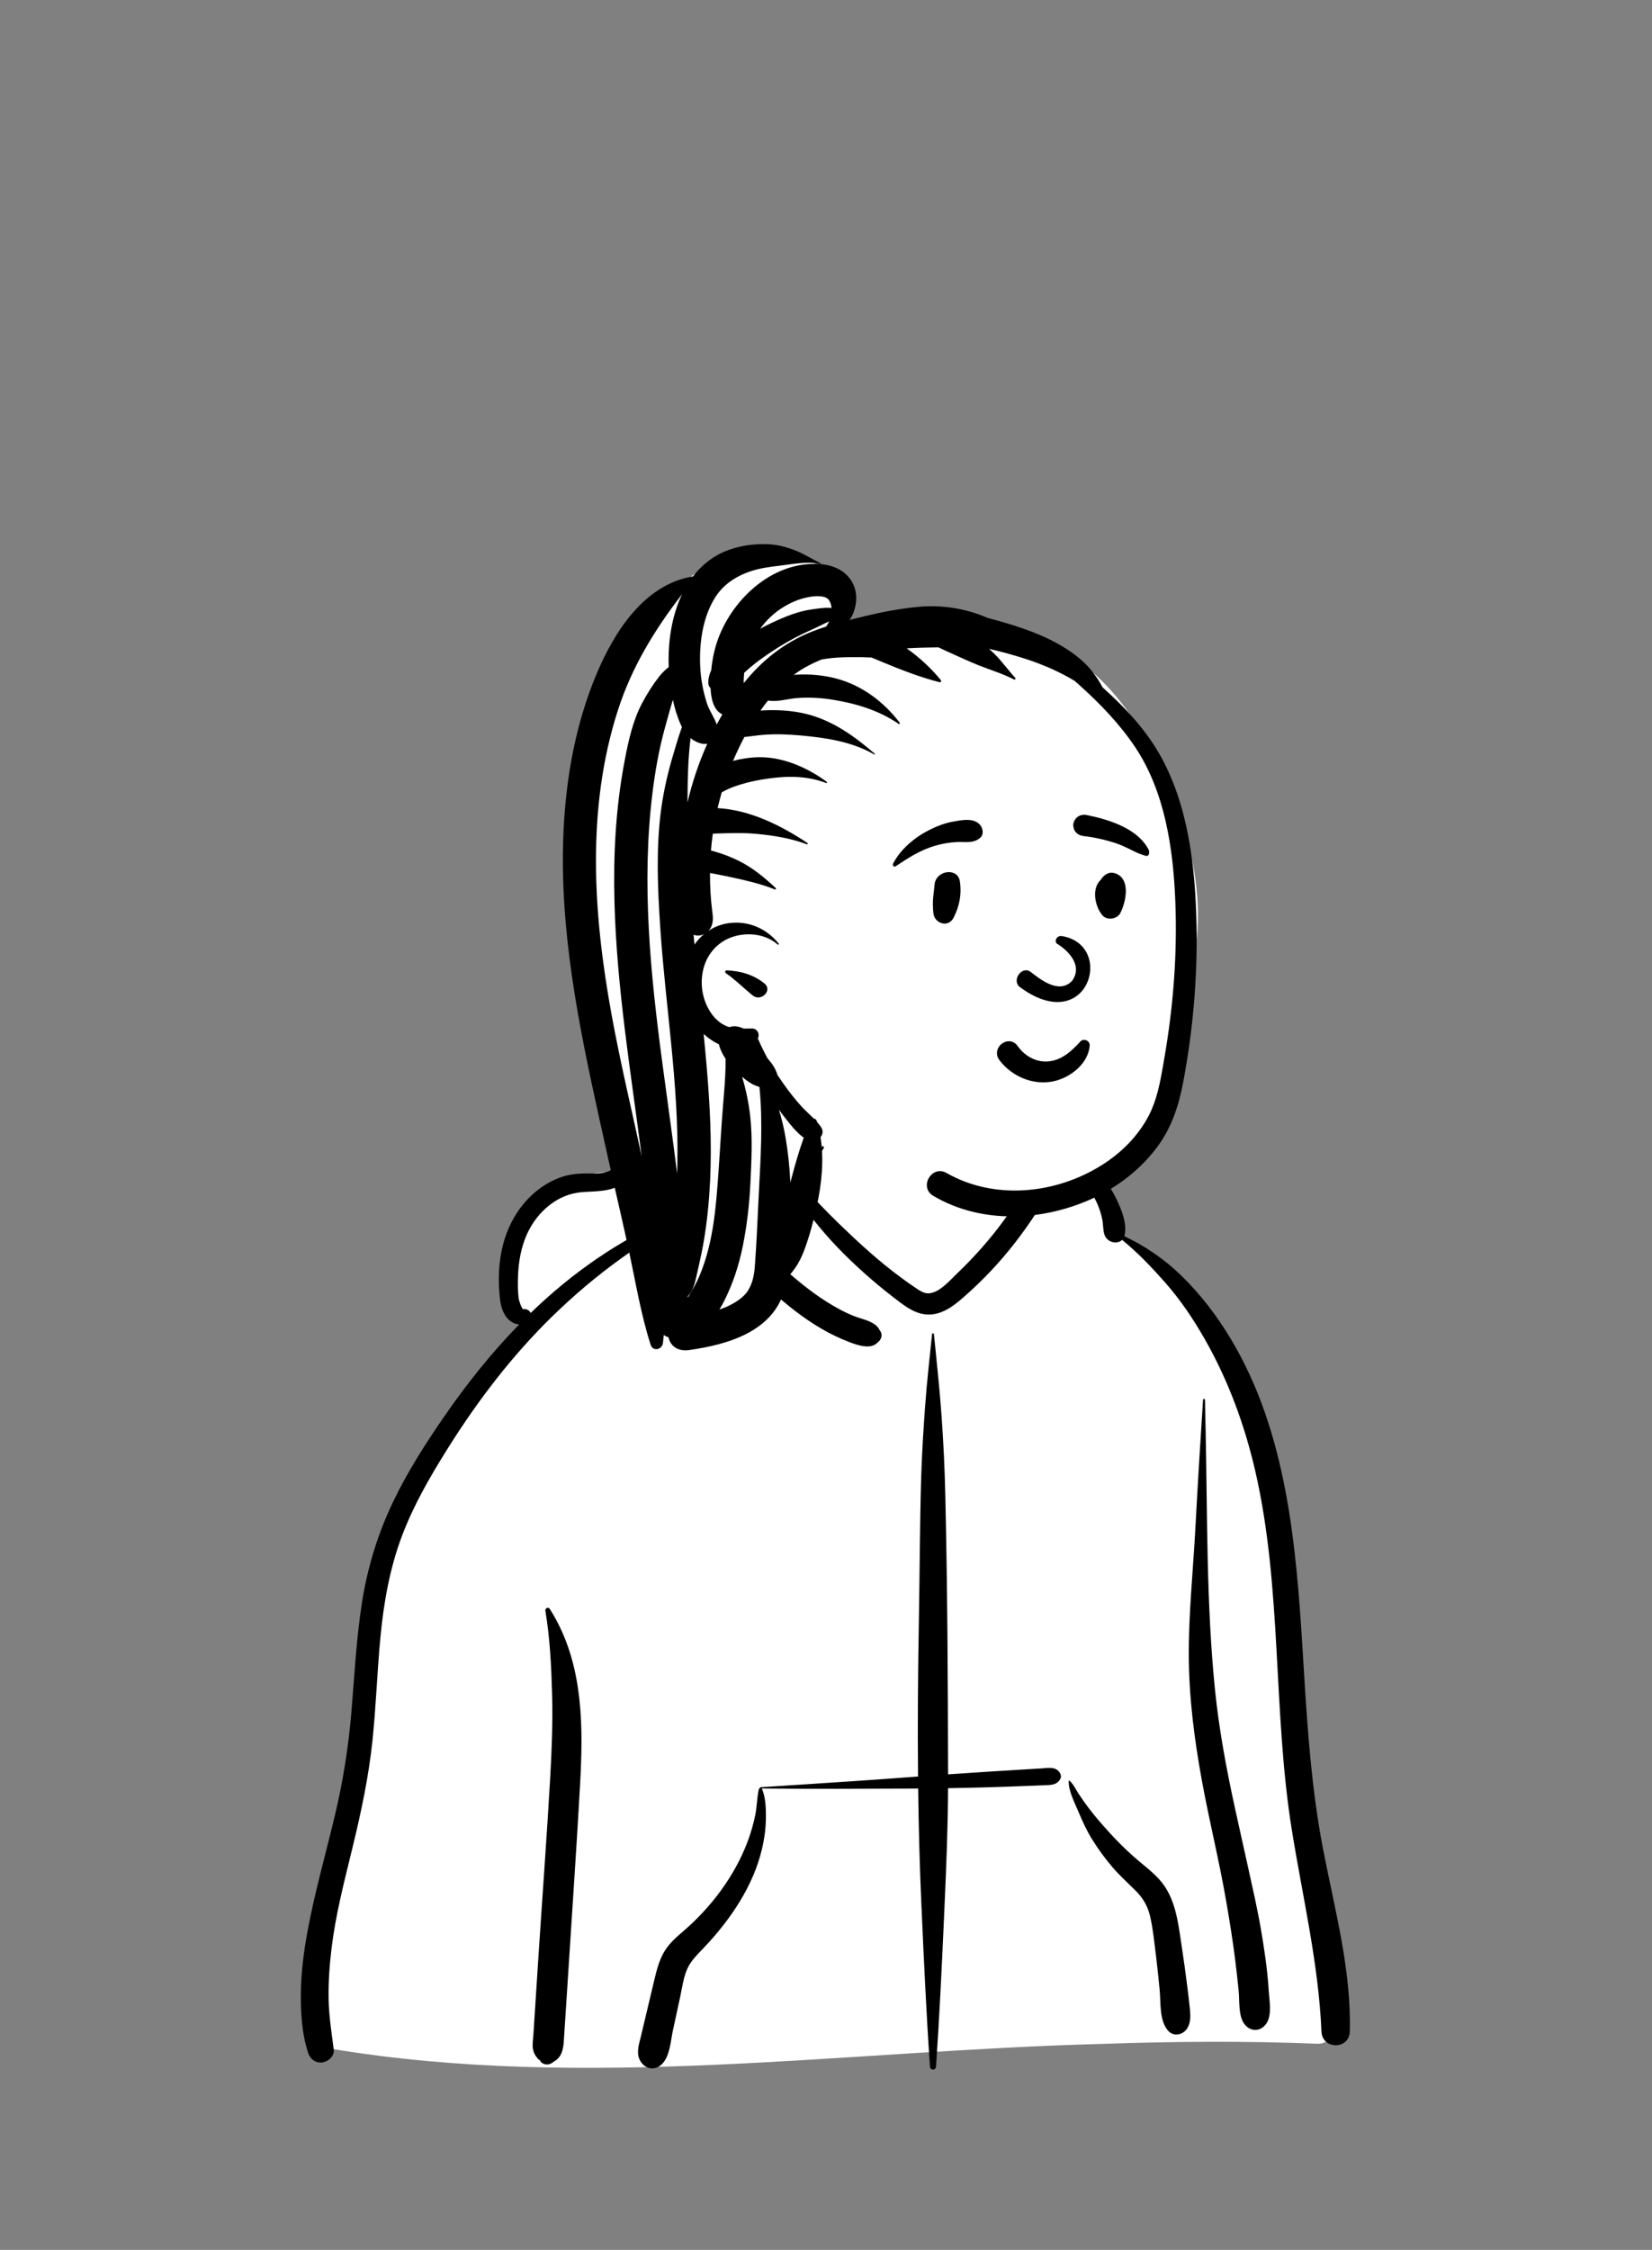 <svg width="72" height="98" viewBox="0 0 72 98" fill="none" xmlns="http://www.w3.org/2000/svg">
<rect x="0" y="0" width="72" height="98" fill="#808080" stroke="none"/>
<path fill-rule="evenodd" clip-rule="evenodd" d="M57.468 89.025C58.554 88.973 58.117 87.07 58.039 86.371C57.179 83.819 57.381 81.034 57.043 78.358C56.832 75.861 56.561 73.371 56.333 70.875C55.886 65.809 52.672 55.496 49.005 53.838C48.542 51.809 46.634 49.915 44.22 49.915C42.574 47.964 40.592 46.591 38.05 46.868C36.999 46.916 35.981 48.031 34.974 48.246C34.41 48.324 29.409 48.124 28.407 48.719C27.709 49.078 27.079 49.741 27.284 50.585C27.612 51.607 26.594 50.501 24.472 51.592C20.144 54.194 22.73 57.675 22.845 57.783C20.144 61.545 17.783 64.596 16.691 69.194C15.983 72.608 16.063 76.131 15.47 79.562C15.26 80.752 14.939 81.901 14.591 83.056C14.215 84.568 14.031 88.337 13.824 88.37C13.445 88.464 14.042 89.242 14.443 89.243C25.556 91.088 36.845 89.319 48.018 89.03C51.167 88.92 54.319 88.895 57.468 89.025Z" fill="white"/>
<path fill-rule="evenodd" clip-rule="evenodd" d="M40.623 58.115C40.629 58.064 40.697 58.064 40.703 58.115L40.781 58.873C40.876 59.799 40.968 60.724 41.035 61.654C41.118 62.814 41.174 63.974 41.2 65.136C41.294 69.186 41.312 73.238 41.32 77.288C41.867 77.25 42.415 77.214 42.962 77.178C43.334 77.154 43.705 77.131 44.077 77.109L45.024 77.051V77.051L45.414 77.027C45.678 77.011 45.977 76.944 46.161 77.178C46.235 77.272 46.272 77.393 46.203 77.504C46.045 77.76 45.801 77.751 45.526 77.763C45.266 77.773 45.005 77.783 44.745 77.793C44.188 77.815 43.631 77.835 43.074 77.851C42.489 77.868 41.904 77.881 41.319 77.891C41.313 79.601 41.243 81.309 41.166 83.017L41.132 83.785C41.038 85.864 40.938 87.945 40.795 90.02C40.783 90.19 40.543 90.19 40.531 90.02C40.37 87.683 40.264 85.34 40.159 82.999C40.082 81.302 40.038 79.604 40.017 77.906C39.94 77.907 39.862 77.908 39.785 77.908C37.59 77.918 35.396 77.927 33.202 77.906C33.205 77.911 33.209 77.915 33.211 77.921C33.37 78.296 33.385 78.775 33.381 79.178C33.377 79.64 33.315 80.096 33.208 80.545C32.828 82.155 31.845 83.596 30.727 84.788L30.69 84.826C30.426 85.106 30.124 85.386 29.962 85.741C29.796 86.104 29.739 86.529 29.657 86.919L29.648 86.964L29.328 88.44C29.227 88.909 29.198 89.593 28.827 89.931C28.481 90.247 28.023 90.082 27.86 89.676C27.733 89.358 27.86 89.01 27.935 88.693L28.525 86.21C28.622 85.806 28.728 85.398 28.937 85.034C29.151 84.662 29.465 84.392 29.786 84.116C30.393 83.593 30.95 82.994 31.422 82.345C31.893 81.697 32.295 80.982 32.578 80.231C32.719 79.855 32.835 79.464 32.915 79.07C32.991 78.696 32.99 78.309 33.072 77.939C33.077 77.914 33.099 77.896 33.123 77.888C33.117 77.872 33.126 77.85 33.149 77.848L34.944 77.733C36.54 77.63 38.135 77.524 39.729 77.403L40.011 77.383V77.383C39.989 75.117 40.008 72.852 40.048 70.585C40.086 68.507 40.087 66.428 40.148 64.35C40.179 63.319 40.245 62.29 40.319 61.261C40.394 60.208 40.515 59.164 40.623 58.115ZM23.77 70.165C23.751 70.05 23.896 69.978 23.963 70.084C24.727 71.29 25.096 72.6 25.251 74.011C25.388 75.256 25.348 76.52 25.28 77.768C25.207 79.1 25.122 80.432 25.036 81.763L24.904 83.804V83.804L24.572 88.922C24.548 89.288 24.465 89.621 24.151 89.791C24.111 89.824 24.069 89.854 24.021 89.88C23.851 89.971 23.625 89.925 23.527 89.75L23.566 89.776C23.6 89.798 23.562 89.768 23.45 89.686L23.356 89.563V89.563C23.287 89.46 23.243 89.358 23.225 89.235C23.198 89.044 23.233 88.834 23.246 88.642L23.463 85.286V85.286C23.632 82.678 23.829 80.07 23.978 77.46C24.047 76.243 24.096 75.025 24.063 73.807C24.03 72.595 23.969 71.362 23.77 70.165ZM30.382 47.702L30.424 47.695C31.942 47.442 33.593 47.489 34.981 48.222C34.992 48.228 34.987 48.247 34.974 48.246L34.527 48.229C33.114 48.173 31.704 48.14 30.314 48.473L30.172 48.507C29.672 48.629 29.149 48.779 28.747 49.11C28.362 49.426 28.171 49.914 27.987 50.364L27.962 50.423C27.776 50.867 27.539 51.287 27.13 51.565C26.6 51.924 25.963 51.88 25.355 51.929C24.285 52.015 23.41 52.791 22.975 53.741C22.711 54.316 22.599 54.961 22.577 55.59C22.565 55.91 22.564 56.243 22.606 56.561C22.62 56.663 22.745 57.034 22.809 57.025C22.952 57.005 23.082 57.079 23.126 57.193C23.478 56.853 23.84 56.523 24.213 56.205C25.144 55.411 26.146 54.692 27.202 54.075C28.007 53.603 28.857 53.136 29.737 52.782C29.667 52.781 29.599 52.795 29.532 52.829C29.503 52.845 29.474 52.808 29.497 52.784C29.774 52.492 30.106 52.45 30.441 52.528C30.512 52.505 30.584 52.483 30.656 52.463C30.691 52.452 30.709 52.501 30.68 52.52L30.598 52.573V52.573C30.963 52.696 31.321 52.936 31.605 53.126C32.42 53.672 33.138 54.338 33.865 54.992L33.998 55.111C34.638 55.684 35.295 56.24 36.022 56.699C36.403 56.939 36.803 57.161 37.223 57.327C37.583 57.469 38.168 57.558 38.337 57.939C38.487 58.121 38.424 58.353 38.249 58.476C37.953 58.802 37.361 58.591 37.008 58.456C36.583 58.292 36.171 58.095 35.779 57.864C35.016 57.416 34.313 56.859 33.658 56.267C32.974 55.648 32.329 54.99 31.664 54.352C31.375 54.075 31.094 53.792 30.805 53.516L30.66 53.378C30.513 53.24 30.303 53.024 30.078 52.894C29.656 53.146 29.226 53.388 28.807 53.647C28.223 54.009 27.655 54.396 27.096 54.797C26.02 55.567 25 56.431 24.054 57.356C22.317 59.053 20.838 60.99 19.546 63.042L19.448 63.198C18.714 64.372 18.02 65.585 17.527 66.882C16.986 68.31 16.722 69.811 16.579 71.327C16.437 72.832 16.389 74.344 16.23 75.848C16.067 77.389 15.747 78.897 15.382 80.402L15.295 80.759C14.965 82.107 14.624 83.455 14.454 84.835C14.364 85.572 14.309 86.319 14.322 87.062C14.334 87.809 14.451 88.54 14.546 89.279C14.582 89.562 14.304 89.799 14.055 89.836C13.768 89.879 13.522 89.696 13.433 89.43C13.155 88.599 13.104 87.681 13.113 86.809C13.122 85.924 13.235 85.044 13.394 84.174C13.706 82.463 14.188 80.787 14.591 79.097C14.947 77.607 15.185 76.114 15.314 74.587C15.447 73.004 15.527 71.414 15.77 69.842C16.011 68.29 16.463 66.807 17.145 65.391C17.765 64.103 18.539 62.89 19.351 61.714C20.336 60.286 21.418 58.928 22.628 57.69C22.519 57.685 22.407 57.65 22.305 57.586C21.992 57.39 21.846 57.007 21.801 56.658C21.696 55.84 21.721 54.986 21.931 54.187C22.27 52.897 23.15 51.751 24.424 51.286C24.753 51.166 25.102 51.123 25.449 51.114C25.779 51.106 26.14 51.149 26.458 51.044C26.965 50.877 27.182 50.28 27.372 49.827L27.381 49.806C27.625 49.229 27.918 48.734 28.447 48.374C29.01 47.989 29.717 47.815 30.382 47.702V47.702ZM44.806 49.984C45.262 49.826 45.833 49.97 46.279 50.108C46.776 50.262 47.235 50.546 47.629 50.884C48.044 51.239 48.388 51.679 48.63 52.169L48.653 52.217C48.875 52.672 49.127 53.297 49.015 53.797C49.012 53.811 49.008 53.825 49.004 53.838C49.909 54.284 50.745 54.843 51.473 55.551C52.321 56.375 53.038 57.313 53.646 58.327C56.058 62.352 56.482 67.186 56.767 71.777L56.838 72.941C56.993 75.454 57.174 77.962 57.644 80.44L57.679 80.619C58.181 83.215 58.901 85.829 58.828 88.492C58.806 89.289 57.628 89.284 57.594 88.492C57.466 85.51 56.771 82.631 56.3 79.695C55.471 74.531 55.886 69.207 54.713 64.094C54.252 62.088 53.539 60.142 52.52 58.351C52.017 57.466 51.441 56.611 50.767 55.848C50.186 55.191 49.583 54.559 48.905 54.007C48.688 54.224 48.255 54.114 48.142 53.797C48.065 53.579 48.087 53.325 48.037 53.097C47.991 52.885 47.927 52.675 47.842 52.476C47.673 52.079 47.424 51.698 47.137 51.376C46.827 51.029 46.47 50.74 46.071 50.502C45.669 50.262 45.23 50.19 44.806 50.015C44.792 50.009 44.791 49.99 44.806 49.984ZM46.578 77.584C46.579 77.563 46.604 77.553 46.619 77.567C46.779 77.714 46.876 77.926 46.993 78.107C47.129 78.316 47.272 78.521 47.421 78.72C47.721 79.119 48.054 79.496 48.39 79.865C48.703 80.208 49.036 80.536 49.381 80.846C49.756 81.182 50.175 81.481 50.515 81.853C51.225 82.628 51.34 83.693 51.49 84.692L51.506 84.8C51.597 85.393 51.679 85.988 51.753 86.583C51.789 86.873 51.825 87.163 51.854 87.453L51.863 87.545C51.889 87.83 51.896 88.118 51.733 88.367C51.558 88.632 51.161 88.725 50.925 88.471C50.52 88.033 50.596 87.255 50.543 86.692C50.499 86.226 50.45 85.761 50.395 85.297L50.366 85.065C50.301 84.536 50.248 83.997 50.127 83.478C50.021 83.021 49.818 82.676 49.485 82.345C49.15 82.011 48.802 81.7 48.492 81.34C48.164 80.959 47.868 80.551 47.601 80.124C47.373 79.759 47.19 79.362 47.023 78.966L46.995 78.9C46.833 78.513 46.566 78.01 46.578 77.584ZM52.433 60.975C52.437 60.921 52.516 60.92 52.517 60.975C52.528 61.439 52.537 61.903 52.547 62.367C52.624 66.105 52.577 69.851 52.951 73.576C53.128 75.333 53.453 77.063 53.83 78.787C54.022 79.668 54.224 80.548 54.416 81.43C54.604 82.29 54.804 83.153 54.953 84.021C55.099 84.874 55.229 85.733 55.288 86.596L55.295 86.709C55.321 87.127 55.441 87.743 55.211 88.113C54.962 88.515 54.484 88.522 54.217 88.139C53.966 87.779 54.029 87.138 53.984 86.709C53.939 86.271 53.892 85.834 53.837 85.397C53.732 84.545 53.593 83.696 53.448 82.85C53.147 81.089 52.71 79.35 52.388 77.591C52.057 75.789 51.822 73.975 51.812 72.14C51.802 70.29 51.998 68.444 52.097 66.597C52.197 64.722 52.311 62.849 52.433 60.975ZM34.793 49.349C34.894 49.011 35.248 48.8 35.593 48.895C35.909 48.982 36.17 49.366 36.047 49.695C35.911 50.054 35.676 50.36 35.477 50.686C35.293 50.987 35.025 51.224 34.838 51.52L35.044 51.743C35.148 51.854 35.251 51.964 35.355 52.073L35.715 52.445C35.995 52.735 36.277 53.023 36.567 53.303C37.419 54.126 38.284 54.922 39.239 55.626C39.456 55.786 39.675 55.946 39.9 56.095L39.984 56.151C40.138 56.252 40.31 56.352 40.497 56.334C40.95 56.293 41.36 55.811 41.671 55.511L41.688 55.495C42.459 54.76 43.174 53.956 43.799 53.092C43.938 52.9 44.072 52.705 44.203 52.507C43.901 52.154 43.973 51.465 43.956 51.036C43.944 50.735 43.943 50.434 43.942 50.132L43.941 50.072C43.937 49.877 43.928 49.689 44.055 49.529C44.062 49.52 44.078 49.52 44.087 49.525C44.26 49.616 44.314 49.768 44.388 49.938L44.395 49.956C44.485 50.161 44.571 50.368 44.659 50.574C44.75 50.789 44.834 51.008 44.918 51.227C44.958 51.328 44.995 51.43 45.032 51.533C45.055 51.598 45.078 51.663 45.102 51.728L45.107 51.733C45.139 51.76 45.166 51.788 45.189 51.817C45.285 51.866 45.362 51.954 45.398 52.084C45.477 52.366 45.314 52.596 45.169 52.82C44.581 53.729 43.911 54.596 43.165 55.382C42.795 55.773 42.406 56.146 42 56.5L41.929 56.562C41.565 56.875 41.17 57.172 40.683 57.245C40.114 57.331 39.651 57.047 39.215 56.721L39.172 56.688C38.758 56.375 38.354 56.051 37.962 55.712C37.162 55.021 36.401 54.279 35.726 53.465C35.069 52.673 34.42 51.788 34.016 50.835C33.991 50.777 34.056 50.716 34.106 50.765C34.304 50.953 34.495 51.152 34.682 51.353C34.688 51.057 34.633 50.758 34.663 50.46C34.7 50.098 34.69 49.698 34.793 49.349Z" fill="black"/>
<path fill-rule="evenodd" clip-rule="evenodd" d="M52.116 41.255C52.492 38.538 51.689 35.917 50.649 33.434C50.592 33.283 50.501 33.152 50.385 33.059C47.45 27.135 43.137 26.599 37.121 27.007C36.943 27.003 36.932 27.006 36.797 26.946C36.775 24.539 34.031 23.265 31.942 24.059C22.68 28.369 25.592 40.504 27.435 48.426C28.093 51.492 28.751 54.559 29.408 57.625C29.43 57.728 29.477 57.817 29.539 57.891C29.443 57.928 29.348 57.962 29.254 57.994C29.04 58.067 29.125 58.386 29.348 58.334C29.566 58.283 29.776 58.215 29.985 58.141C30.309 58.212 30.581 58 30.836 57.83C33.818 56.649 35.07 52.768 35.835 49.909C38.946 52.106 43.915 53.752 47.471 51.776C50.803 49.767 52.004 45.575 51.767 41.875C52.01 41.763 52.108 41.519 52.114 41.264H52.116C52.116 41.261 52.116 41.258 52.116 41.255V41.255Z" fill="white"/>
<path fill-rule="evenodd" clip-rule="evenodd" d="M31.088 24.285C31.776 23.839 32.658 23.673 33.468 23.705C33.9 23.723 34.304 23.831 34.702 23.993C35.071 24.143 35.397 24.359 35.756 24.523C35.778 24.533 35.762 24.564 35.741 24.559C35.315 24.473 34.815 24.525 34.384 24.587L34.341 24.593C33.916 24.655 33.485 24.687 33.067 24.785C32.296 24.965 31.58 25.358 31.157 26.041C30.605 26.934 30.463 28.089 30.522 29.119C30.552 29.64 30.655 30.152 30.815 30.649C30.91 30.947 31.133 31.247 31.237 31.559C31.317 31.411 31.398 31.265 31.483 31.12C31.097 30.938 30.989 30.432 30.969 29.976C30.91 29.918 30.872 29.835 30.87 29.759C30.867 29.553 30.915 29.367 30.997 29.197C31.044 28.715 31.143 28.235 31.314 27.784C31.985 26.011 33.754 24.414 35.761 24.572C36.313 24.615 36.849 24.849 37.135 25.348C37.364 25.748 37.365 26.231 37.207 26.657C37.16 26.784 37.099 26.898 37.028 27.002C37.245 26.947 37.462 26.894 37.678 26.842C38.431 26.66 39.187 26.518 39.957 26.439C41.006 26.331 42.077 26.494 43.038 26.913C43.301 26.981 43.564 27.054 43.825 27.132C44.972 27.474 46.149 27.922 47.076 28.704C47.503 29.064 47.808 29.482 48.056 29.942C48.983 30.77 49.871 31.709 50.497 32.783C51.787 34.997 52.096 37.734 52.148 40.25C52.197 42.562 51.995 44.896 51.562 47.167C51.365 48.198 51.048 49.156 50.406 50.001C49.691 50.942 48.737 51.684 47.667 52.181C45.488 53.194 42.791 53.342 40.673 52.087C40.036 51.709 40.61 50.725 41.253 51.093C43.344 52.288 46.013 52.015 48.024 50.748C48.874 50.213 49.607 49.482 50.072 48.586C50.412 47.931 50.557 47.181 50.684 46.45L50.751 46.059C51.141 43.812 51.317 41.507 51.223 39.227C51.13 36.953 50.769 34.49 49.483 32.557C48.805 31.538 47.939 30.644 47.031 29.83C46.967 29.773 46.903 29.715 46.839 29.659C46.484 29.445 46.115 29.258 45.753 29.099L45.676 29.066C45.468 28.977 45.176 28.862 44.906 28.77C44.52 28.639 44.127 28.522 43.733 28.417C43.526 28.362 43.318 28.311 43.11 28.263C43.183 28.329 43.255 28.397 43.326 28.466C43.661 28.793 43.928 29.181 44.246 29.523C44.282 29.562 44.237 29.619 44.191 29.595C43.707 29.346 43.17 29.185 42.664 28.984C42.186 28.793 41.722 28.574 41.252 28.363C41.135 28.311 41.017 28.254 40.901 28.198C40.439 28.203 39.977 28.214 39.516 28.241C40.073 28.637 40.582 29.107 41.003 29.621C41.038 29.664 41.006 29.731 40.948 29.716C40.066 29.49 39.227 29.158 38.389 28.81L37.988 28.642V28.642C37.693 28.627 37.398 28.62 37.102 28.625L36.959 28.627C36.649 28.633 36.34 28.645 36.032 28.692C35.959 28.704 35.888 28.714 35.817 28.724C35.384 28.901 34.968 29.114 34.594 29.395L34.691 29.389V29.389C35.283 29.355 35.887 29.406 36.46 29.559C37.574 29.857 38.524 30.573 39.216 31.486C39.237 31.513 39.196 31.552 39.169 31.533C38.299 30.936 37.29 30.636 36.256 30.473C35.756 30.394 35.242 30.367 34.737 30.406C34.319 30.439 33.887 30.586 33.472 30.514C33.358 30.656 33.249 30.801 33.145 30.95C33.2 30.946 33.255 30.943 33.311 30.941C33.908 30.913 34.516 30.951 35.098 31.088C36.263 31.363 37.235 32.063 38.125 32.831C38.143 32.847 38.12 32.874 38.101 32.863C37.136 32.305 36.014 32.139 34.921 32.038C34.37 31.987 33.814 31.964 33.262 32.008C33.009 32.028 32.759 32.07 32.507 32.096C32.487 32.098 32.466 32.099 32.445 32.1C32.262 32.445 32.096 32.796 31.947 33.146C32.403 33.023 32.895 32.959 33.366 32.991C34.322 33.055 35.271 33.494 36.034 34.056C36.058 34.073 36.044 34.12 36.012 34.108C35.181 33.794 34.357 33.791 33.49 33.912C33.084 33.969 32.681 34.046 32.289 34.167C32.091 34.228 31.896 34.295 31.709 34.382C31.623 34.422 31.541 34.468 31.457 34.511C31.39 34.739 31.33 34.969 31.276 35.2C32.693 35.281 34.029 35.95 35.191 36.719C35.219 36.738 35.201 36.79 35.166 36.776C34.473 36.514 33.718 36.393 32.982 36.323C32.339 36.261 31.708 36.294 31.068 36.312C31.034 36.556 31.006 36.8 30.986 37.045C31.089 37.073 31.189 37.105 31.287 37.134C31.606 37.23 31.924 37.359 32.222 37.509C32.827 37.813 33.317 38.225 33.81 38.682C33.836 38.706 33.809 38.758 33.774 38.744C33.202 38.512 32.576 38.364 31.974 38.233C31.662 38.165 31.35 38.102 31.036 38.044C31.006 38.039 30.975 38.034 30.944 38.029C30.941 38.587 30.972 39.145 31.042 39.698L31.055 39.802C31.093 40.082 31.062 40.353 30.877 40.546C31.133 40.376 31.426 40.258 31.751 40.212C32.606 40.093 33.398 40.435 33.936 41.097C33.961 41.128 33.922 41.169 33.892 41.141C33.369 40.676 32.565 40.594 31.916 40.813C31.316 41.016 30.864 41.5 30.683 42.106C30.491 42.749 30.579 43.46 30.93 44.034C31.104 44.32 31.357 44.575 31.672 44.701C31.711 44.717 31.751 44.73 31.791 44.741C31.982 44.671 32.187 44.703 32.383 44.791L32.408 44.803V44.803C32.533 44.803 32.657 44.799 32.779 44.8C33.014 44.802 33.127 45.052 33.028 45.239C33.084 45.341 33.125 45.457 33.175 45.557C33.263 45.739 33.356 45.92 33.45 46.099C33.583 46.251 33.709 46.408 33.795 46.592C33.83 46.667 33.863 46.749 33.889 46.831C33.962 46.941 34.037 47.052 34.114 47.161C34.361 47.515 34.622 47.851 34.911 48.172C35.085 48.366 35.285 48.538 35.469 48.723C35.525 48.731 35.579 48.769 35.596 48.824L35.612 48.876V48.876C35.671 48.943 35.728 49.012 35.779 49.085C35.892 49.248 35.861 49.413 35.761 49.532C35.919 50.517 35.812 51.566 35.601 52.522C35.464 53.139 35.305 53.756 35.091 54.351C34.983 54.654 34.851 54.945 34.669 55.211C34.569 55.357 34.439 55.526 34.294 55.665C34.272 55.826 34.243 55.986 34.202 56.143C33.713 58.003 31.713 58.569 30.038 58.806C29.715 58.852 29.395 58.774 29.219 58.472C29.179 58.403 29.151 58.328 29.137 58.251C29.064 58.231 28.994 58.197 28.931 58.148C28.92 58.264 28.908 58.381 28.893 58.499C28.854 58.795 28.456 58.884 28.356 58.572C27.935 57.257 27.706 55.87 27.418 54.519C27.129 53.17 26.808 51.829 26.51 50.482L26.133 48.783C25.213 44.622 24.352 40.407 24.564 36.127C24.679 33.791 25.107 31.461 26.023 29.302C26.787 27.504 28.075 25.483 30.155 25.116C30.17 25.113 30.183 25.115 30.195 25.118C30.442 24.796 30.737 24.513 31.088 24.285ZM32.343 46.904C32.511 47.462 32.631 48.033 32.696 48.617C32.805 49.589 32.751 50.584 32.704 51.559C32.66 52.454 32.557 53.357 32.382 54.237C32.214 55.081 31.95 55.908 31.558 56.676C31.495 56.801 31.426 56.922 31.355 57.04C31.572 56.968 31.767 56.884 31.971 56.767C32.228 56.62 32.463 56.43 32.591 56.23C32.797 55.909 32.867 55.553 32.897 55.171C32.974 54.187 33.01 53.201 33.06 52.216L33.071 52.002C33.151 50.462 33.255 48.884 33.099 47.343C32.879 47.285 32.68 47.172 32.496 47.029C32.446 46.989 32.395 46.948 32.343 46.904ZM30.668 45.041C30.714 45.509 30.758 45.977 30.798 46.446C30.941 48.109 31.029 49.782 30.948 51.451C30.905 52.32 30.821 53.192 30.675 54.05C30.609 54.436 30.529 54.823 30.44 55.206L30.41 55.333C30.32 55.712 30.262 56.186 29.973 56.461L29.975 56.519V56.519C30.178 56.21 30.366 55.863 30.5 55.54C31.1 54.1 31.209 52.533 31.318 50.998C31.385 50.052 31.434 49.105 31.511 48.16L31.549 47.705C31.592 47.175 31.629 46.65 31.624 46.121C31.508 45.949 31.415 45.767 31.356 45.581C31.347 45.551 31.34 45.521 31.336 45.491C31.092 45.375 30.862 45.217 30.668 45.041ZM33.949 48.335C34.07 48.736 34.168 49.143 34.238 49.551C34.349 50.2 34.416 50.854 34.446 51.51L34.507 51.279C34.662 50.699 34.827 50.118 35.031 49.556C34.708 49.33 34.439 48.974 34.204 48.677C34.116 48.566 34.031 48.452 33.949 48.335ZM29.327 30.485C29.203 30.886 29.094 31.291 28.982 31.695C28.719 32.645 28.548 33.62 28.43 34.598C27.956 38.5 28.35 42.419 28.866 46.295C29.079 47.902 29.312 49.506 29.511 51.114C29.516 50.956 29.521 50.798 29.523 50.641C29.584 47.227 29.01 43.861 28.78 40.465L28.767 40.258C28.663 38.67 28.599 37.053 28.787 35.471C28.884 34.657 29.055 33.86 29.282 33.073L29.418 32.611C29.509 32.3 29.607 31.981 29.722 31.672C29.707 31.642 29.692 31.612 29.678 31.582C29.519 31.23 29.407 30.861 29.327 30.485ZM29.727 25.884C28.535 27.422 27.536 29.055 26.931 30.934C25.547 35.234 25.856 39.832 26.658 44.215C27.036 46.28 27.524 48.321 27.968 50.371C27.492 46.689 26.878 43.014 26.781 39.296C26.727 37.267 26.832 35.228 27.206 33.231L27.228 33.113C27.388 32.269 27.586 31.374 27.991 30.616C28.212 30.203 28.455 29.819 28.743 29.451C28.865 29.296 29.002 29.171 29.146 29.058C29.104 27.998 29.264 26.848 29.727 25.884ZM31.67 42.267C32.262 42.291 32.854 42.456 33.321 42.842C33.686 43.144 33.165 43.653 32.803 43.36C32.41 43.041 32.056 42.679 31.637 42.39C31.587 42.355 31.6 42.265 31.67 42.267ZM30.687 40.687C30.555 40.755 30.424 40.768 30.275 40.732C30.269 40.73 30.264 40.729 30.259 40.727L30.228 40.717C30.241 40.859 30.255 41 30.269 41.142C30.389 40.972 30.529 40.818 30.687 40.687ZM30.097 32.149C30.044 32.588 30.01 33.029 29.992 33.47C29.974 33.901 29.967 34.332 29.965 34.764L29.964 34.949L29.965 34.945C30.169 34.075 30.457 33.218 30.825 32.399C30.762 32.409 30.697 32.407 30.634 32.4C30.489 32.382 30.35 32.318 30.226 32.243C30.18 32.215 30.138 32.183 30.097 32.149ZM36.141 27.064C35.888 27.178 35.643 27.31 35.389 27.422C34.885 27.644 34.392 27.902 33.925 28.196C33.453 28.492 32.999 28.805 32.58 29.175C32.531 29.218 32.483 29.262 32.434 29.306C32.425 29.402 32.417 29.498 32.414 29.595C32.413 29.647 32.413 29.701 32.413 29.757C33.202 28.778 34.156 28.006 35.367 27.52C35.576 27.436 35.79 27.361 36.005 27.292C36.056 27.221 36.102 27.145 36.141 27.064ZM36.118 26.125C35.978 25.938 35.573 25.953 35.318 25.995C34.906 26.062 34.542 26.206 34.189 26.416C33.771 26.663 33.411 26.997 33.129 27.391C33.267 27.312 33.409 27.238 33.553 27.17L33.652 27.123C34.199 26.866 34.791 26.622 35.389 26.543C35.666 26.506 35.964 26.453 36.243 26.483C36.23 26.346 36.189 26.219 36.118 26.125Z" fill="black"/>
<path fill-rule="evenodd" clip-rule="evenodd" d="M44.593 46.971C44.184 46.805 43.821 46.527 43.554 46.172C43.462 46.048 43.438 45.918 43.457 45.798C43.479 45.664 43.558 45.543 43.666 45.461C43.775 45.38 43.91 45.339 44.041 45.36C44.155 45.378 44.269 45.44 44.358 45.57L44.377 45.596C44.535 45.81 44.741 45.986 44.976 46.099C45.203 46.208 45.456 46.259 45.718 46.23C46.217 46.173 46.561 45.903 46.927 45.536C46.972 45.49 47.017 45.442 47.063 45.393C47.092 45.349 47.132 45.321 47.176 45.306C47.225 45.29 47.281 45.291 47.332 45.308C47.381 45.326 47.425 45.358 47.455 45.401C47.483 45.443 47.498 45.494 47.493 45.552C47.46 45.932 47.261 46.272 46.979 46.538C46.666 46.835 46.251 47.039 45.86 47.111C45.429 47.19 44.99 47.134 44.593 46.971V46.971ZM46.063 41.103C46.521 41.382 47.219 42.033 46.726 42.724C46.146 43.334 45.31 42.635 44.899 42.319C44.517 42.074 44.088 42.704 44.442 42.99C47.417 45.196 48.625 41.176 46.294 40.776C46.038 40.731 45.943 41.017 46.063 41.103ZM40.731 38.538C40.782 37.908 41.739 37.766 41.834 38.388C41.92 38.946 41.819 39.459 41.568 39.961C41.329 40.441 40.726 40.217 40.68 39.78C40.619 39.194 40.7 38.929 40.731 38.538ZM48.018 38.259C48.151 38.084 48.344 37.965 48.575 38.032C49.296 38.243 49.083 39.269 48.83 39.768C48.692 40.039 48.247 40.108 48.046 39.869C47.719 39.48 47.562 38.703 47.978 38.319C47.99 38.299 48.002 38.279 48.018 38.259ZM41.558 35.784L41.672 35.764C42.025 35.703 42.463 35.644 42.712 35.928C42.844 36.079 42.89 36.358 42.712 36.502C42.4 36.756 42.054 36.657 41.679 36.679C41.37 36.697 41.074 36.748 40.776 36.833C40.124 37.02 39.592 37.361 39.035 37.735C38.962 37.784 38.887 37.69 38.922 37.622C39.244 36.991 39.867 36.473 40.492 36.157C40.825 35.988 41.19 35.848 41.558 35.784ZM47.36 35.501L47.447 35.519C48.396 35.718 49.629 36.115 50.079 37.048C50.096 37.18 50.078 37.208 50.063 37.227L50.058 37.233C50.046 37.249 50.036 37.27 49.979 37.288C49.963 37.285 49.947 37.281 49.931 37.276C49.725 37.222 49.562 37.148 49.404 37.071L49.233 36.986C49.035 36.889 48.834 36.795 48.622 36.725C48.169 36.578 47.704 36.473 47.231 36.418C47.128 36.406 47.029 36.371 46.952 36.312C46.878 36.255 46.821 36.177 46.795 36.074C46.762 35.939 46.772 35.838 46.844 35.717C46.898 35.626 46.975 35.563 47.064 35.526C47.154 35.489 47.258 35.481 47.36 35.501Z" fill="black"/>
</svg>

